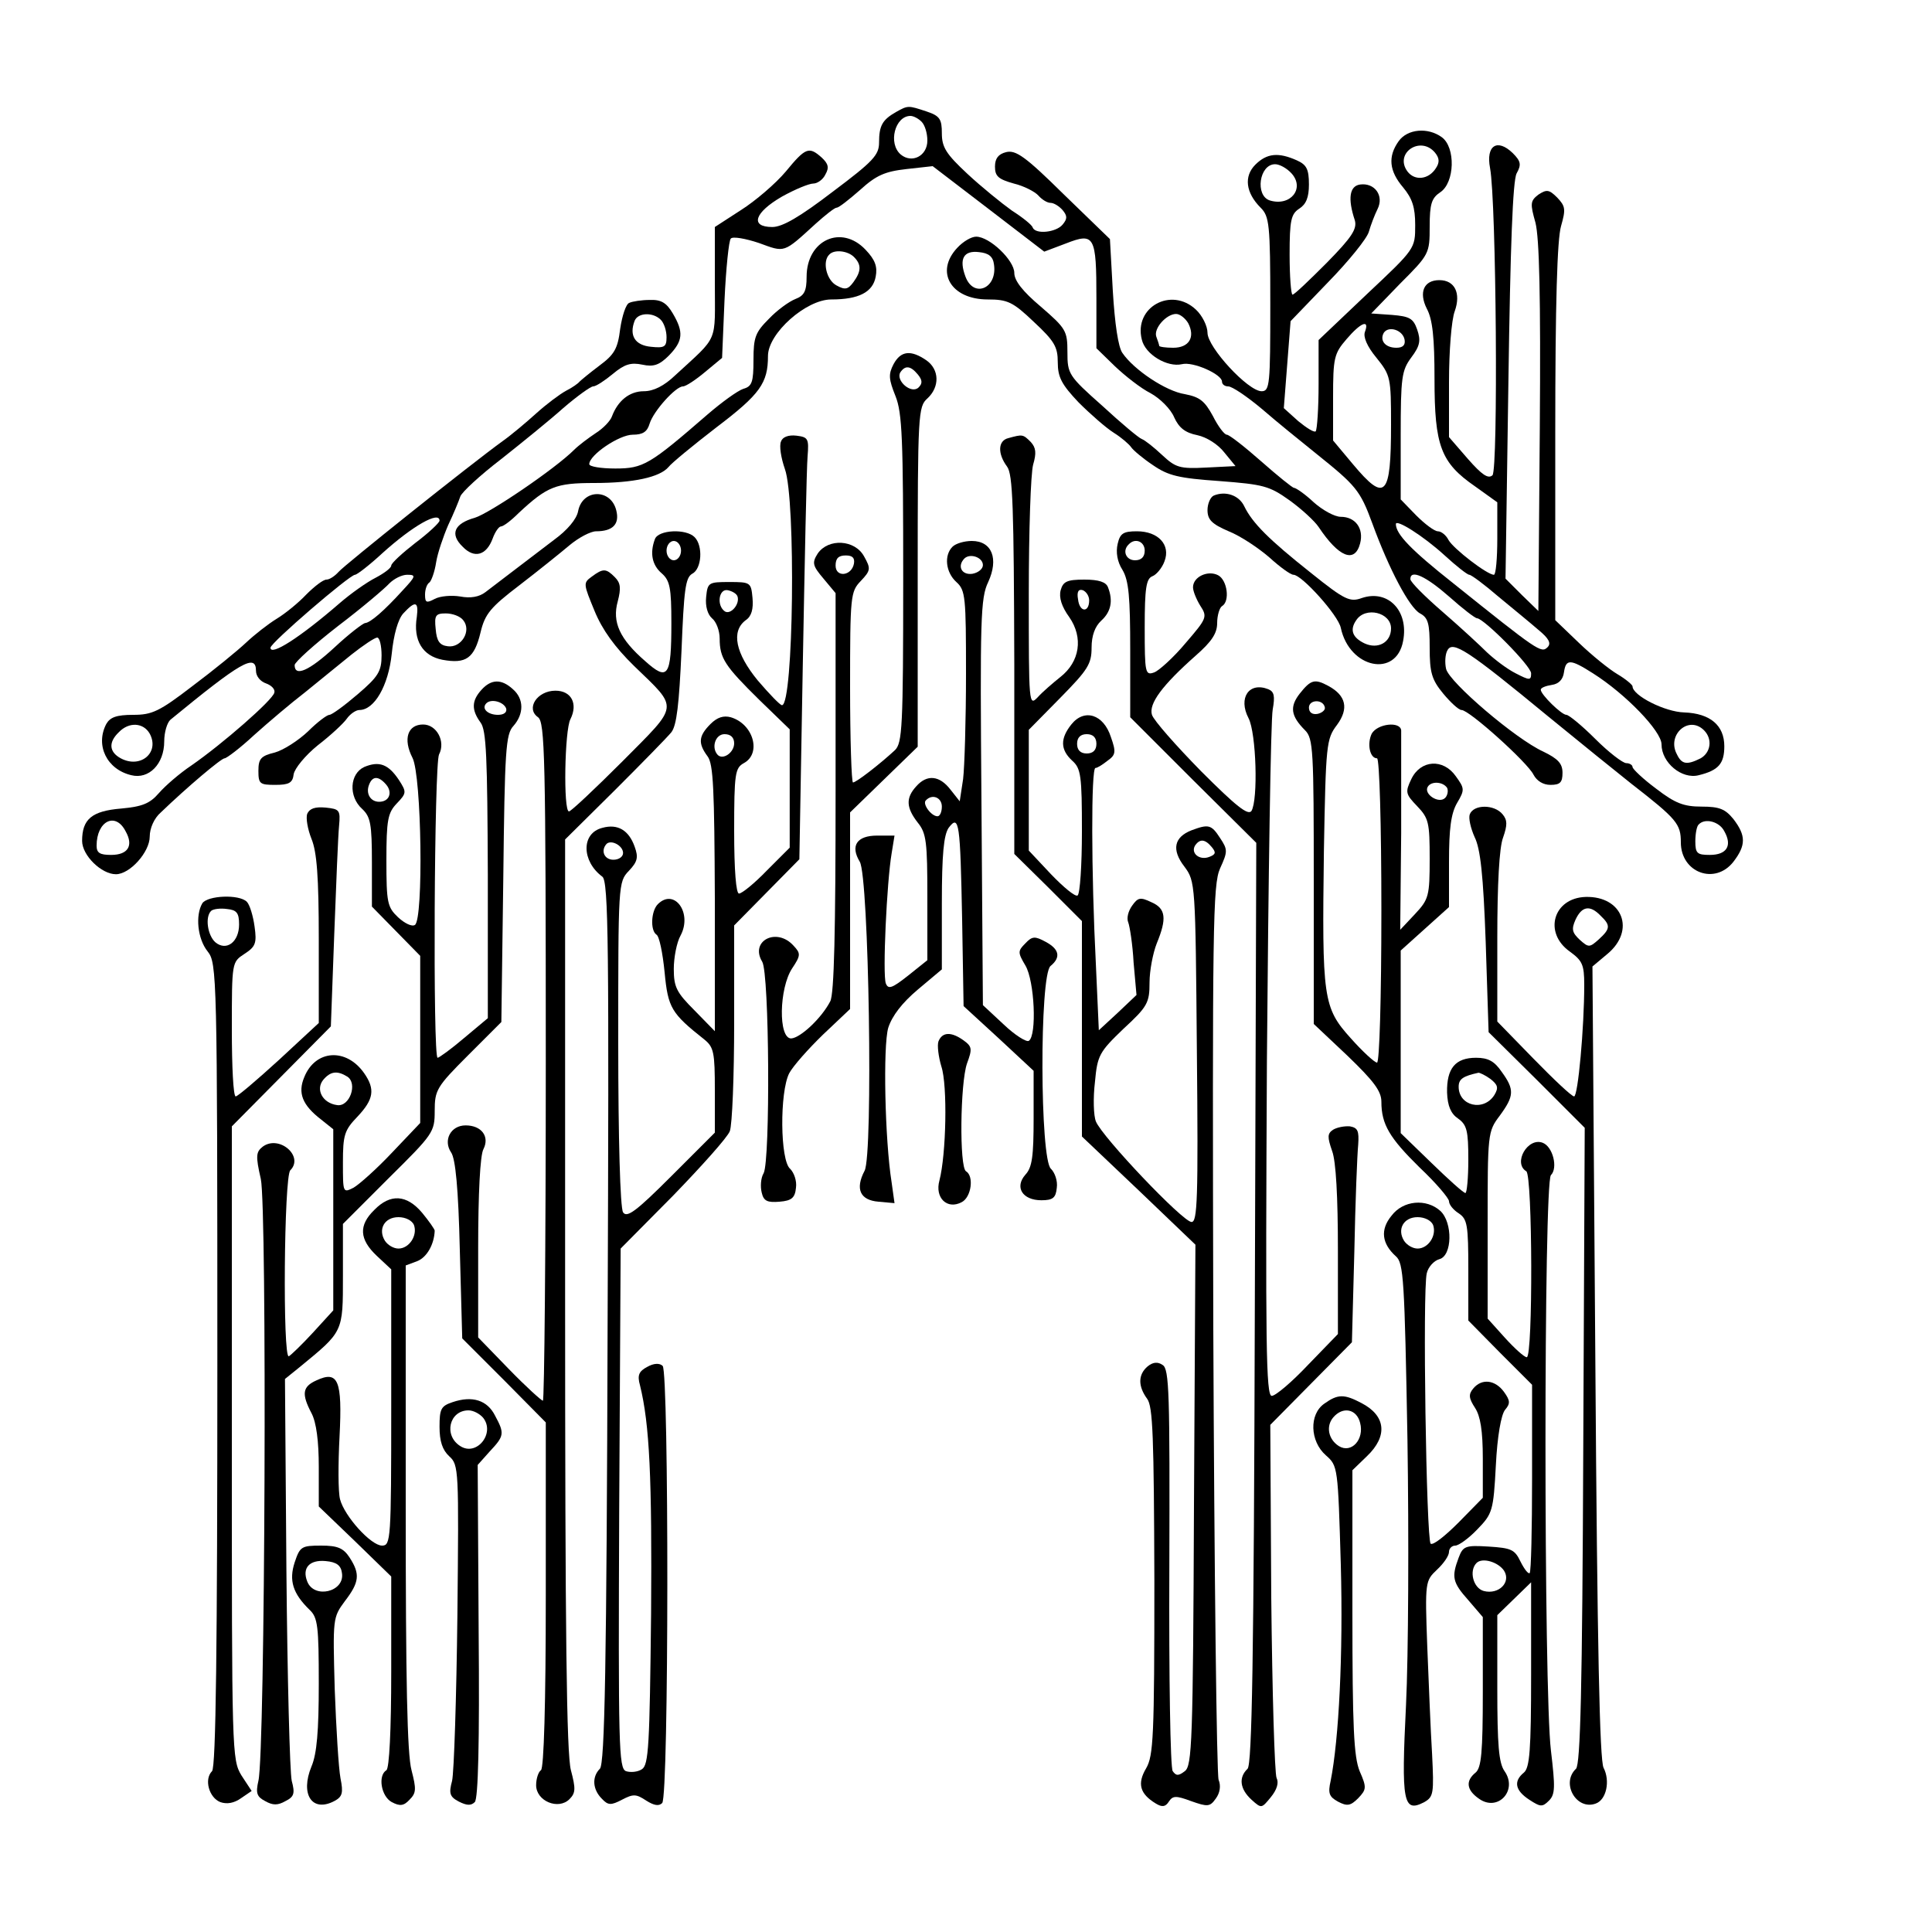 <?xml version="1.0" standalone="no"?>
<!DOCTYPE svg PUBLIC "-//W3C//DTD SVG 20010904//EN"
 "http://www.w3.org/TR/2001/REC-SVG-20010904/DTD/svg10.dtd">
<svg version="1.0" xmlns="http://www.w3.org/2000/svg"
 width="400pt" height="400pt" viewBox="0 0 400 400"
 preserveAspectRatio="xMidYMid meet">

<g transform="translate(0,400) scale(0.1,-0.1)"
fill="#000000" stroke="none">
<path d="M1855 3768 c-28 -16 -35 -28 -35 -63 0 -26 -12 -39 -96 -102 -68 -52
-104 -73 -125 -73 -47 0 -37 30 20 63 27 15 56 27 65 27 8 0 20 8 25 19 8 14
6 22 -8 35 -26 23 -33 21 -74 -29 -21 -25 -63 -61 -93 -80 l-54 -35 0 -115 c0
-128 9 -108 -82 -192 -23 -22 -45 -33 -65 -33 -30 0 -54 -20 -66 -52 -3 -9
-18 -25 -34 -35 -15 -10 -35 -25 -44 -34 -40 -40 -176 -132 -206 -141 -43 -12
-52 -34 -25 -60 24 -25 49 -18 62 17 5 14 13 25 17 25 5 0 21 12 37 28 59 55
77 62 156 62 82 0 136 12 154 33 6 8 51 45 99 82 91 69 107 92 107 148 0 47
79 117 131 117 57 0 86 15 92 47 4 21 -1 35 -21 56 -50 53 -122 20 -122 -56 0
-30 -5 -39 -23 -46 -13 -5 -38 -23 -55 -41 -28 -28 -32 -38 -32 -85 0 -46 -3
-55 -21 -60 -12 -4 -45 -28 -74 -53 -120 -104 -133 -112 -191 -112 -30 0 -54
4 -54 9 0 19 62 61 90 61 21 0 30 6 35 23 8 26 54 77 69 77 6 0 27 14 46 30
l35 29 5 119 c3 66 9 124 13 128 4 5 31 0 58 -9 55 -20 50 -22 118 40 20 18
39 33 43 33 5 0 26 17 49 37 33 30 51 38 96 43 l54 6 115 -88 116 -89 45 17
c59 23 63 16 63 -114 l0 -103 38 -37 c21 -20 54 -46 74 -56 20 -11 42 -33 49
-50 10 -22 23 -32 48 -37 19 -4 43 -19 56 -36 l23 -28 -60 -3 c-56 -3 -64 0
-92 26 -17 16 -36 31 -42 33 -6 2 -43 33 -82 69 -70 62 -72 66 -72 111 0 44
-3 49 -55 94 -38 32 -55 54 -55 70 0 26 -51 75 -79 75 -10 0 -27 -10 -39 -23
-47 -50 -13 -107 63 -107 41 0 52 -5 95 -46 43 -40 50 -52 50 -84 0 -31 8 -46
43 -83 24 -24 57 -53 73 -63 16 -10 32 -24 36 -30 4 -6 24 -23 45 -37 32 -22
53 -27 138 -33 91 -7 103 -10 145 -40 25 -18 52 -43 60 -55 42 -63 75 -76 86
-34 8 31 -10 55 -40 55 -13 0 -38 14 -56 30 -18 17 -37 30 -41 30 -3 0 -34 25
-68 55 -34 30 -66 55 -71 55 -5 0 -18 17 -29 39 -17 31 -27 39 -58 45 -39 6
-105 50 -129 85 -9 12 -16 62 -20 128 l-6 108 -96 93 c-79 78 -99 92 -119 87
-16 -4 -23 -13 -23 -30 0 -20 7 -26 39 -35 21 -5 44 -17 51 -25 7 -8 18 -15
25 -15 7 0 18 -7 25 -15 10 -12 10 -18 0 -30 -13 -16 -56 -21 -62 -6 -1 5 -21
21 -43 35 -21 15 -63 49 -92 76 -44 41 -53 55 -53 84 0 29 -4 36 -31 45 -39
13 -39 13 -64 -1z m53 -20 c7 -7 12 -24 12 -39 0 -32 -32 -48 -55 -29 -27 23
-12 80 20 80 6 0 16 -5 23 -12z m-140 -280 c16 -16 15 -30 -1 -52 -11 -15 -17
-17 -35 -7 -21 11 -30 50 -15 64 10 11 38 8 51 -5z m290 -16 c7 -49 -42 -70
-59 -25 -14 37 -4 55 28 51 20 -2 29 -9 31 -26z"/>
<path d="M2896 3708 c-23 -32 -20 -62 9 -96 19 -23 25 -41 25 -78 0 -49 0 -49
-100 -143 l-100 -95 0 -91 c0 -50 -3 -94 -6 -98 -3 -3 -19 7 -36 21 l-30 27 7
90 7 90 77 80 c43 44 81 91 85 105 4 14 12 35 18 47 14 28 -6 55 -36 51 -22
-3 -26 -29 -11 -74 5 -18 -6 -35 -58 -88 -36 -36 -67 -66 -71 -66 -3 0 -6 37
-6 83 0 71 3 84 20 95 14 9 20 23 20 50 0 32 -5 41 -25 50 -38 17 -62 15 -86
-9 -24 -24 -20 -58 11 -89 18 -18 20 -34 20 -200 0 -166 -1 -180 -18 -180 -28
0 -112 91 -112 121 0 14 -11 36 -24 48 -51 48 -129 5 -112 -62 7 -31 53 -58
83 -51 23 6 83 -21 83 -36 0 -6 6 -10 13 -10 8 0 39 -21 70 -47 31 -27 82 -68
113 -93 81 -65 90 -75 115 -143 35 -96 77 -175 99 -187 17 -9 20 -21 20 -71 0
-51 4 -66 28 -95 15 -18 32 -34 38 -34 16 0 137 -109 149 -134 7 -13 20 -21
35 -21 20 0 25 5 25 25 0 19 -9 29 -40 44 -57 26 -194 143 -201 171 -3 13 -2
31 3 39 11 20 43 -1 208 -137 66 -54 144 -117 173 -140 94 -73 102 -83 102
-121 0 -63 71 -89 109 -40 26 34 26 54 0 88 -17 21 -29 26 -66 26 -37 0 -55 7
-94 37 -27 20 -49 41 -49 45 0 4 -6 8 -13 8 -7 0 -36 22 -64 50 -28 28 -55 50
-60 50 -10 0 -53 42 -53 52 0 4 10 8 23 10 14 2 23 11 25 26 4 28 13 28 60 -2
68 -43 142 -120 142 -147 0 -38 42 -73 77 -64 41 10 53 24 53 60 0 43 -29 68
-83 70 -40 1 -107 35 -107 54 0 3 -14 15 -31 25 -17 10 -53 39 -80 65 l-49 47
0 388 c0 268 4 401 12 428 10 35 9 41 -8 59 -17 17 -22 17 -39 6 -17 -13 -17
-19 -6 -58 8 -32 11 -151 9 -424 l-3 -380 -34 33 -34 34 6 408 c4 280 9 416
17 431 10 18 9 25 -8 42 -32 31 -56 16 -47 -31 13 -69 17 -624 5 -636 -9 -8
-22 1 -51 34 l-39 45 0 114 c0 63 5 129 12 147 13 37 0 64 -32 64 -32 0 -43
-25 -26 -59 12 -22 16 -60 16 -146 0 -138 13 -173 84 -222 l46 -33 0 -75 c0
-41 -3 -75 -7 -75 -14 0 -84 54 -94 72 -5 10 -15 18 -22 18 -7 0 -27 15 -45
33 l-32 33 0 132 c0 121 2 135 22 162 18 24 20 35 12 58 -8 23 -16 27 -52 30
l-43 3 60 62 c60 60 61 62 61 118 0 47 4 59 22 71 30 20 32 93 3 114 -29 21
-71 17 -89 -8z m75 -24 c9 -11 10 -20 2 -32 -15 -24 -44 -27 -59 -7 -28 38 27
75 57 39z m-297 -43 c28 -31 -2 -69 -45 -56 -31 10 -22 75 11 75 9 0 24 -8 34
-19z m-214 -310 c15 -29 2 -51 -31 -51 -16 0 -29 2 -29 4 0 2 -3 11 -6 19 -6
17 21 47 41 47 8 0 19 -9 25 -19z m366 -18 c-4 -10 4 -30 24 -54 29 -36 30
-41 30 -138 0 -150 -12 -162 -79 -82 l-41 49 0 89 c0 82 2 91 28 121 29 34 48
42 38 15z m82 -16 c2 -11 -3 -17 -17 -17 -23 0 -35 15 -26 31 10 15 39 6 43
-14z m82 -446 c25 -23 48 -41 52 -41 4 0 31 -20 60 -45 29 -24 67 -55 83 -69
22 -18 27 -28 19 -36 -13 -13 -20 -8 -196 133 -86 68 -118 101 -118 122 0 11
56 -24 100 -64z m10 -86 c28 -25 54 -45 58 -45 15 -1 112 -99 112 -114 0 -15
-3 -15 -32 0 -18 9 -44 29 -59 43 -14 14 -55 52 -92 84 -37 32 -67 62 -67 68
0 21 32 6 80 -36z m528 -277 c18 -18 14 -46 -7 -58 -28 -14 -39 -13 -49 8 -22
40 24 82 56 50z m42 -209 c17 -30 5 -49 -30 -49 -26 0 -30 3 -30 28 0 16 3 32
7 35 13 14 43 6 53 -14z"/>
<path d="M1303 3373 c-7 -2 -15 -27 -19 -54 -5 -41 -12 -53 -43 -76 -20 -15
-38 -30 -41 -33 -3 -4 -16 -13 -28 -19 -13 -7 -41 -28 -62 -47 -21 -19 -52
-45 -69 -57 -69 -50 -328 -257 -340 -271 -8 -9 -19 -16 -25 -16 -7 0 -25 -14
-42 -31 -16 -17 -43 -39 -61 -50 -18 -11 -46 -33 -63 -49 -18 -17 -67 -57
-111 -90 -69 -53 -84 -60 -123 -60 -35 0 -48 -5 -56 -19 -23 -44 1 -94 52
-106 36 -9 68 23 68 70 0 19 6 39 13 45 145 119 177 138 177 101 0 -11 9 -22
21 -26 11 -4 19 -12 17 -19 -3 -15 -107 -106 -172 -151 -24 -16 -54 -42 -67
-57 -19 -22 -35 -28 -78 -32 -61 -5 -81 -22 -81 -67 0 -30 40 -69 70 -69 29 0
70 46 70 78 0 17 9 38 23 50 54 52 125 112 132 112 4 0 32 21 61 48 29 26 76
66 106 89 29 24 73 59 96 78 24 19 48 35 53 35 5 0 9 -17 9 -37 0 -33 -7 -44
-49 -80 -28 -24 -54 -43 -59 -43 -5 0 -25 -15 -44 -34 -20 -19 -51 -39 -69
-44 -29 -7 -34 -13 -34 -38 0 -27 3 -29 35 -29 28 0 36 4 38 22 2 12 24 39 50
60 26 20 53 45 60 55 7 10 19 18 26 18 31 0 60 50 67 116 4 40 13 72 24 84 25
27 32 25 28 -7 -8 -49 12 -81 53 -89 49 -9 66 3 79 57 9 38 21 52 80 97 39 30
85 67 104 83 19 16 44 29 55 29 35 0 49 15 42 43 -11 46 -70 45 -79 -1 -3 -17
-23 -40 -49 -59 -68 -52 -121 -92 -143 -109 -13 -10 -31 -13 -52 -9 -18 3 -42
1 -53 -5 -17 -9 -20 -8 -20 9 0 11 4 22 9 25 4 3 11 22 14 42 3 19 15 54 25
77 11 23 22 50 25 59 3 9 41 44 84 77 43 34 101 81 129 106 29 25 57 45 62 45
6 0 24 12 41 26 24 20 37 24 61 19 23 -5 35 -1 55 19 29 30 31 48 8 87 -13 22
-24 29 -48 28 -16 0 -36 -3 -42 -6z m65 -35 c7 -7 12 -23 12 -36 0 -20 -4 -23
-32 -20 -33 3 -46 23 -34 54 7 17 38 18 54 2z m-458 -416 c0 -4 -22 -25 -50
-46 -27 -21 -50 -42 -50 -47 0 -5 -15 -16 -32 -25 -18 -9 -52 -33 -75 -53 -82
-71 -143 -110 -143 -92 0 10 164 151 175 151 4 0 30 20 57 45 62 56 118 88
118 67z m-76 -144 c-39 -43 -67 -67 -78 -68 -4 0 -33 -22 -63 -50 -53 -49 -83
-62 -83 -37 0 6 41 43 90 81 50 38 97 78 106 88 10 10 26 18 37 18 19 0 18 -3
-9 -32z m125 -62 c18 -22 -4 -58 -32 -54 -17 2 -23 11 -25 36 -3 28 0 32 21
32 14 0 30 -6 36 -14z m-649 -235 c21 -39 -19 -73 -60 -51 -24 13 -26 33 -4
54 21 22 51 20 64 -3z m-50 -202 c17 -30 5 -49 -30 -49 -23 0 -30 4 -30 19 0
51 39 71 60 30z"/>
<path d="M1850 3246 c-11 -21 -10 -31 4 -66 14 -35 16 -89 16 -378 0 -309 -2
-340 -17 -355 -29 -27 -80 -67 -87 -67 -3 0 -6 89 -6 197 0 190 1 198 22 220
21 22 21 26 7 51 -19 35 -74 38 -96 6 -12 -19 -11 -25 12 -52 l25 -30 0 -412
c0 -287 -3 -418 -11 -433 -18 -35 -62 -76 -81 -77 -27 0 -25 104 2 145 18 27
18 31 3 47 -35 39 -91 10 -65 -33 15 -23 17 -412 3 -438 -6 -10 -7 -28 -4 -40
4 -18 12 -21 37 -19 25 2 32 8 34 29 2 14 -4 31 -12 39 -21 17 -22 159 -2 198
8 15 40 51 70 80 l56 53 0 204 0 203 70 68 70 68 0 351 c0 339 1 353 20 370
26 24 25 60 -2 79 -32 22 -53 20 -68 -8z m50 -21 c10 -12 10 -19 2 -27 -15
-15 -48 14 -38 31 10 15 21 14 36 -4z m-132 -392 c-5 -26 -38 -29 -38 -4 0 15
6 21 21 21 14 0 19 -5 17 -17z"/>
<path d="M1617 3086 c-4 -9 0 -34 8 -57 23 -63 18 -489 -6 -489 -4 0 -26 23
-50 51 -46 56 -56 102 -25 125 12 8 16 23 14 46 -3 32 -4 33 -48 33 -43 0 -45
-1 -48 -31 -2 -19 3 -36 12 -44 9 -7 16 -26 16 -42 0 -41 11 -57 82 -127 l63
-61 0 -123 0 -122 -47 -47 c-26 -27 -52 -48 -58 -48 -6 0 -10 47 -10 130 0
119 2 130 20 140 37 20 20 81 -27 95 -15 4 -28 0 -42 -14 -25 -25 -26 -40 -6
-67 12 -16 14 -68 15 -294 l0 -275 -42 43 c-37 37 -43 48 -43 86 0 23 6 55 14
69 25 47 -13 99 -47 65 -14 -14 -16 -54 -3 -63 6 -3 13 -38 17 -78 7 -74 14
-85 82 -139 20 -16 22 -27 22 -106 l0 -87 -90 -90 c-73 -73 -92 -87 -100 -75
-6 9 -10 154 -10 349 0 331 0 335 22 358 18 19 20 28 12 50 -12 34 -35 48 -67
39 -44 -11 -43 -69 0 -101 13 -9 14 -143 11 -923 -2 -712 -6 -914 -16 -924
-17 -17 -15 -43 4 -62 13 -14 19 -14 42 -2 23 12 29 12 50 -2 16 -10 26 -12
33 -5 14 14 14 892 1 905 -6 6 -18 6 -32 -2 -17 -9 -21 -17 -15 -38 20 -81 25
-192 23 -473 -3 -274 -5 -313 -19 -322 -9 -6 -24 -7 -33 -4 -15 6 -16 51 -14
544 l3 538 109 110 c59 61 112 120 117 133 5 13 9 114 9 225 l0 201 68 69 67
68 7 397 c4 218 8 415 10 437 3 37 1 40 -23 43 -17 2 -29 -3 -32 -12z m-90
-321 c5 -16 -14 -38 -26 -31 -18 12 -13 48 6 44 9 -2 18 -7 20 -13z m-7 -304
c0 -19 -23 -35 -34 -24 -14 15 -5 43 14 43 13 0 20 -7 20 -19z m-230 -227 c0
-8 -9 -14 -20 -14 -19 0 -27 19 -14 33 10 9 34 -4 34 -19z"/>
<path d="M2088 3093 c-22 -5 -23 -32 -3 -59 12 -16 14 -82 15 -410 l0 -392 70
-69 70 -70 0 -223 0 -223 118 -112 117 -112 -3 -539 c-2 -491 -4 -540 -19
-551 -13 -10 -18 -10 -25 0 -5 6 -8 196 -7 422 1 359 0 411 -14 419 -10 7 -20
6 -31 -3 -20 -17 -20 -41 -1 -67 12 -16 14 -78 15 -377 0 -323 -2 -362 -17
-388 -19 -32 -13 -53 20 -73 13 -8 20 -7 27 4 8 12 14 13 46 1 34 -12 39 -12
51 5 9 12 11 27 6 39 -4 11 -9 432 -11 935 -2 836 -1 918 14 952 16 35 16 39
0 63 -18 28 -24 29 -59 16 -36 -14 -42 -40 -15 -75 23 -31 23 -34 26 -383 3
-307 1 -353 -11 -353 -18 0 -185 176 -198 208 -5 12 -6 49 -2 82 5 55 9 62 59
110 50 46 54 54 54 96 0 24 7 61 15 81 21 51 19 72 -11 85 -23 11 -28 10 -40
-7 -8 -11 -12 -26 -8 -35 3 -8 9 -45 11 -83 l6 -67 -39 -37 -39 -36 -6 134
c-10 196 -10 409 -1 409 4 0 15 7 25 15 17 12 18 18 7 49 -15 47 -55 60 -82
26 -23 -29 -23 -52 2 -75 18 -16 20 -31 20 -146 0 -70 -4 -130 -9 -133 -5 -3
-29 17 -55 44 l-46 49 0 125 0 125 65 66 c57 58 65 70 65 104 0 25 7 44 20 56
20 18 25 41 14 69 -4 11 -19 16 -49 16 -36 0 -44 -4 -49 -22 -4 -15 2 -34 18
-56 29 -42 22 -92 -19 -124 -15 -12 -36 -30 -46 -41 -19 -20 -19 -17 -19 214
0 129 4 249 9 267 7 24 6 35 -5 47 -16 16 -17 16 -46 8z m167 -336 c0 -26 -20
-25 -23 2 -3 16 1 22 10 19 7 -3 13 -12 13 -21z m15 -297 c0 -13 -7 -20 -20
-20 -13 0 -20 7 -20 20 0 13 7 20 20 20 13 0 20 -7 20 -20z m239 -214 c9 -11
8 -15 -5 -20 -20 -8 -39 7 -30 23 10 15 21 14 35 -3z"/>
<path d="M2513 2974 c-7 -3 -13 -17 -13 -30 0 -20 9 -29 44 -44 25 -10 62 -35
84 -54 22 -20 44 -36 50 -36 17 0 93 -84 98 -110 18 -84 115 -104 129 -27 12
62 -31 107 -85 89 -25 -9 -35 -5 -106 52 -87 69 -121 103 -138 138 -11 23 -39
32 -63 22z m367 -275 c0 -29 -27 -44 -55 -31 -25 12 -31 28 -17 48 19 29 72
16 72 -17z"/>
<path d="M1356 2884 c-11 -29 -6 -54 14 -71 17 -15 20 -30 20 -103 0 -111 -7
-121 -54 -79 -53 46 -69 81 -57 124 7 27 6 38 -6 50 -18 18 -24 19 -48 1 -18
-13 -17 -15 6 -71 16 -39 42 -75 82 -114 93 -90 94 -78 -24 -197 -57 -57 -107
-104 -111 -104 -12 0 -9 169 3 191 16 32 2 59 -31 59 -38 0 -62 -37 -36 -55
14 -11 16 -77 16 -714 0 -385 -3 -701 -6 -701 -3 0 -35 29 -70 65 l-64 66 0
185 c0 112 4 193 11 205 13 26 -4 49 -37 49 -31 0 -47 -31 -30 -56 9 -13 15
-74 18 -202 l5 -183 87 -87 86 -87 0 -357 c0 -227 -4 -359 -10 -363 -5 -3 -10
-17 -10 -31 0 -33 46 -52 69 -29 13 13 13 22 3 60 -9 34 -12 282 -12 986 l0
941 103 102 c56 56 109 110 117 120 11 14 16 58 21 169 5 125 8 151 22 159 20
10 23 58 5 76 -18 18 -75 15 -82 -4z m54 -24 c0 -11 -7 -20 -15 -20 -8 0 -15
9 -15 20 0 11 7 20 15 20 8 0 15 -9 15 -20z"/>
<path d="M2314 2874 c-4 -17 -1 -37 10 -54 13 -22 16 -56 16 -167 l0 -138 130
-130 131 -130 -3 -952 c-2 -745 -6 -955 -15 -965 -19 -18 -16 -42 8 -64 21
-19 21 -18 40 5 13 16 17 30 12 40 -4 9 -9 177 -11 373 l-2 358 84 85 85 86 5
187 c2 103 6 203 8 222 2 29 -1 35 -17 38 -11 1 -27 -2 -35 -7 -12 -8 -12 -15
-2 -44 8 -21 12 -95 12 -206 l0 -173 -62 -64 c-33 -35 -67 -64 -75 -64 -12 0
-13 108 -10 693 3 380 8 708 12 728 5 28 3 37 -9 42 -40 16 -63 -18 -41 -60
16 -31 20 -169 6 -192 -7 -10 -32 10 -104 82 -52 53 -98 105 -102 117 -7 23
21 61 91 123 33 29 44 46 44 67 0 16 5 32 10 35 17 10 11 54 -8 64 -21 11 -52
-3 -52 -25 0 -8 7 -25 15 -38 15 -23 14 -26 -30 -77 -25 -30 -55 -57 -65 -61
-19 -7 -20 -2 -20 93 0 81 3 101 16 106 8 3 20 17 25 31 13 34 -13 62 -57 62
-28 0 -35 -4 -40 -26z m56 -14 c0 -13 -7 -20 -20 -20 -19 0 -27 20 -13 33 13
14 33 6 33 -13z"/>
<path d="M1972 2868 c-18 -18 -14 -53 8 -73 19 -17 20 -31 20 -190 0 -95 -3
-193 -6 -218 l-7 -46 -19 24 c-23 30 -49 32 -71 7 -22 -24 -21 -44 3 -75 18
-22 20 -40 20 -155 l0 -130 -40 -32 c-33 -26 -41 -29 -46 -16 -7 18 2 210 12
269 l6 37 -36 0 c-42 0 -56 -21 -36 -54 19 -30 28 -607 10 -640 -20 -38 -9
-61 29 -64 l33 -3 -6 43 c-14 88 -18 282 -7 320 8 25 29 52 61 79 l50 42 0
137 c0 102 4 141 14 156 22 29 24 11 28 -190 l3 -179 73 -67 72 -67 0 -98 c0
-79 -3 -102 -17 -117 -23 -26 -6 -53 33 -53 24 0 30 5 32 26 2 14 -4 31 -12
39 -23 18 -24 401 -1 420 22 18 18 35 -10 50 -22 12 -28 12 -42 -3 -16 -16
-16 -19 0 -46 19 -32 24 -145 7 -156 -5 -3 -29 12 -52 34 l-43 40 -3 419 c-3
381 -2 424 14 457 22 48 8 85 -34 85 -15 0 -33 -5 -40 -12z m63 -38 c0 -8 -10
-16 -22 -18 -22 -3 -32 16 -16 32 12 11 38 2 38 -14z m-85 -500 c0 -11 -4 -20
-9 -20 -13 0 -32 26 -24 33 13 14 33 6 33 -13z"/>
<path d="M997 2572 c-21 -23 -21 -42 -2 -68 12 -16 14 -71 15 -316 l0 -296
-49 -41 c-27 -23 -52 -41 -55 -41 -10 0 -7 609 3 628 14 27 -5 62 -33 62 -32
0 -42 -30 -22 -69 19 -37 23 -335 5 -346 -6 -4 -21 3 -35 16 -22 21 -24 30
-24 118 0 83 3 98 21 117 21 22 21 24 5 49 -22 33 -41 40 -72 27 -30 -14 -33
-61 -4 -87 17 -16 20 -31 20 -110 l0 -92 50 -51 50 -51 0 -173 0 -173 -58 -61
c-32 -34 -68 -66 -80 -73 -22 -11 -22 -11 -22 52 0 57 3 67 30 95 34 36 37 57
14 90 -37 53 -101 49 -124 -8 -14 -33 -4 -58 35 -88 l25 -20 0 -187 0 -188
-42 -46 c-23 -25 -46 -47 -50 -49 -13 -6 -10 372 3 385 29 29 -23 74 -57 49
-14 -11 -15 -19 -4 -67 13 -60 9 -1188 -5 -1246 -6 -26 -3 -33 14 -42 16 -9
26 -9 42 0 18 9 20 16 13 42 -4 18 -9 212 -11 432 l-3 400 31 25 c90 74 89 71
89 189 l0 107 95 95 c92 91 95 95 95 139 0 43 4 50 69 115 l69 69 4 297 c3
266 5 299 21 316 22 25 22 56 -1 76 -24 22 -45 21 -65 -1z m51 -39 c2 -8 -5
-13 -17 -13 -21 0 -35 13 -24 24 10 10 36 3 41 -11z m-248 -158 c13 -16 6 -35
-15 -35 -18 0 -28 17 -21 35 7 19 20 19 36 0z m-81 -604 c22 -14 5 -63 -21
-59 -30 4 -45 32 -29 52 15 18 29 20 50 7z"/>
<path d="M2691 2564 c-21 -27 -19 -46 11 -76 17 -17 18 -41 18 -313 l0 -295
70 -66 c54 -52 70 -73 70 -95 0 -47 17 -75 79 -136 34 -32 61 -64 61 -70 0 -7
9 -18 20 -25 18 -12 20 -24 20 -118 l0 -104 66 -67 66 -66 0 -193 c0 -105 -2
-194 -5 -197 -3 -2 -11 8 -19 24 -12 25 -19 28 -66 31 -48 3 -53 1 -62 -23
-15 -40 -13 -51 20 -88 l30 -35 0 -155 c0 -125 -3 -157 -15 -167 -21 -17 -19
-36 7 -54 39 -28 81 17 53 57 -12 17 -15 54 -15 172 l0 151 35 34 35 34 0
-191 c0 -157 -3 -193 -15 -203 -22 -18 -18 -37 11 -56 23 -15 27 -16 41 -2 13
13 13 28 4 104 -15 125 -15 1176 0 1191 15 15 4 59 -17 67 -31 12 -62 -42 -34
-59 13 -8 14 -385 1 -385 -5 0 -25 18 -45 40 l-36 40 0 193 c0 190 0 194 25
227 30 41 31 54 4 91 -15 22 -28 29 -53 29 -43 0 -61 -22 -60 -72 1 -28 8 -44
23 -54 18 -13 21 -25 21 -85 0 -38 -3 -69 -6 -69 -4 0 -35 28 -70 62 l-64 62
0 189 0 189 50 45 50 45 0 93 c0 69 4 101 17 123 16 27 15 30 -3 55 -26 37
-73 34 -92 -6 -13 -27 -12 -31 12 -56 24 -25 26 -34 26 -109 0 -77 -2 -84 -30
-114 l-31 -33 2 200 c0 110 0 206 0 213 -2 19 -49 14 -61 -7 -10 -21 -4 -51
11 -51 5 0 9 -137 9 -315 0 -182 -4 -315 -9 -315 -5 0 -30 23 -54 50 -58 64
-60 83 -56 389 4 220 5 231 27 260 25 34 19 61 -18 81 -28 15 -36 13 -59 -16z
m52 -29 c1 -5 -6 -11 -15 -13 -11 -2 -18 3 -18 13 0 17 30 18 33 0z m253 -166
c3 -6 1 -16 -4 -21 -13 -13 -45 8 -36 23 7 12 31 11 40 -2z m90 -603 c15 -12
17 -18 8 -33 -22 -35 -74 -23 -74 17 0 16 9 22 41 29 3 0 14 -5 25 -13z m28
-1018 c15 -24 -11 -50 -42 -42 -22 6 -31 42 -15 58 12 12 45 2 57 -16z"/>
<path d="M636 2315 c-3 -9 1 -32 9 -52 11 -27 15 -78 15 -208 l0 -173 -82 -76
c-46 -42 -86 -76 -90 -76 -5 0 -8 62 -8 139 0 139 0 139 26 156 23 15 26 22
21 57 -3 22 -10 45 -16 51 -16 16 -81 13 -92 -3 -15 -25 -10 -74 11 -100 19
-24 20 -47 20 -856 0 -583 -3 -833 -11 -841 -17 -17 -6 -55 17 -64 14 -5 29
-2 43 8 l22 15 -21 32 c-20 33 -20 47 -20 689 l0 655 103 104 102 103 7 190
c4 105 8 206 10 225 3 33 1 35 -28 38 -22 2 -33 -2 -38 -13z m-141 -229 c0
-36 -26 -56 -49 -37 -16 14 -22 52 -9 65 4 4 19 6 33 4 20 -2 25 -8 25 -32z"/>
<path d="M3043 2314 c-3 -8 2 -29 10 -47 12 -24 18 -78 23 -218 l6 -186 100
-99 99 -99 -3 -657 c-2 -509 -6 -660 -15 -670 -32 -30 1 -87 41 -72 22 8 30
47 16 74 -8 16 -13 246 -17 840 l-6 819 31 26 c59 49 31 120 -45 118 -67 -2
-88 -74 -33 -113 26 -19 30 -27 30 -69 0 -89 -13 -231 -21 -231 -5 0 -42 35
-84 78 l-75 77 0 174 c0 109 4 187 12 207 9 26 9 36 -1 48 -17 21 -60 21 -68
0z m271 -210 c21 -20 20 -27 -4 -49 -19 -17 -21 -17 -39 -1 -16 15 -18 22 -9
42 13 28 30 31 52 8z"/>
<path d="M1943 1844 c-3 -8 0 -32 6 -52 13 -39 10 -182 -4 -236 -10 -36 16
-61 46 -45 20 10 26 54 9 64 -14 9 -12 182 2 223 11 30 11 35 -7 48 -25 18
-44 18 -52 -2z"/>
<path d="M775 1495 c-33 -32 -31 -61 5 -95 l30 -28 0 -286 c0 -274 -1 -286
-19 -286 -23 0 -78 61 -87 96 -4 15 -4 73 -1 130 6 117 -3 137 -48 116 -29
-13 -31 -28 -10 -68 10 -19 15 -58 15 -111 l0 -82 75 -72 75 -73 0 -197 c0
-121 -4 -200 -10 -204 -18 -11 -11 -54 11 -66 17 -9 25 -8 37 5 14 14 14 22 4
61 -9 33 -12 186 -12 545 l0 500 24 9 c20 8 35 35 36 63 0 3 -12 20 -26 37
-32 38 -66 40 -99 6z m82 -31 c8 -22 -10 -49 -32 -49 -10 0 -22 7 -28 16 -15
24 -1 49 28 49 15 0 28 -7 32 -16z"/>
<path d="M2881 1483 c-24 -29 -20 -58 9 -84 16 -14 18 -47 24 -380 3 -200 2
-447 -3 -549 -10 -202 -6 -224 38 -201 19 11 20 18 16 99 -3 48 -7 148 -10
223 -5 135 -4 136 20 159 14 13 25 29 25 37 0 7 6 13 13 13 7 0 28 15 46 34
31 32 33 38 38 132 3 61 11 105 19 115 11 13 11 19 -2 37 -18 25 -46 29 -64 7
-10 -12 -9 -20 4 -40 11 -17 16 -47 16 -105 l0 -81 -50 -51 c-28 -28 -53 -48
-58 -44 -9 9 -17 526 -8 560 3 13 15 26 26 29 27 7 28 76 2 100 -29 26 -77 22
-101 -10z m86 -19 c8 -22 -10 -49 -32 -49 -10 0 -22 7 -28 16 -15 24 -1 49 28
49 15 0 28 -7 32 -16z"/>
<path d="M937 1097 c-24 -8 -27 -14 -27 -51 0 -30 6 -48 20 -61 20 -18 20 -27
17 -329 -2 -171 -7 -325 -11 -343 -7 -26 -5 -33 14 -43 16 -8 25 -9 33 -1 7 7
10 122 8 354 l-2 344 25 28 c30 32 31 37 11 74 -16 32 -47 42 -88 28z m63 -32
c26 -32 -13 -81 -47 -59 -35 22 -23 74 17 74 10 0 23 -7 30 -15z"/>
<path d="M2742 1094 c-32 -22 -30 -78 3 -107 25 -22 25 -24 31 -227 5 -185 -4
-361 -21 -447 -6 -26 -3 -33 15 -43 19 -10 26 -9 42 7 17 18 18 22 3 56 -12
30 -15 89 -15 330 l0 293 30 29 c44 42 39 84 -11 110 -36 19 -49 19 -77 -1z
m74 -40 c9 -34 -18 -64 -44 -48 -22 14 -27 41 -12 59 20 24 49 18 56 -11z"/>
<path d="M610 765 c-12 -37 -4 -64 31 -98 17 -16 19 -34 19 -153 0 -98 -4
-145 -15 -171 -24 -58 1 -96 47 -72 17 9 19 17 13 47 -4 21 -9 104 -12 185 -4
147 -4 148 21 182 30 39 32 56 10 90 -13 20 -25 25 -59 25 -41 0 -44 -2 -55
-35z m98 -22 c6 -39 -58 -54 -72 -17 -11 28 5 45 38 42 23 -2 32 -9 34 -25z"/>
</g>
</svg>
